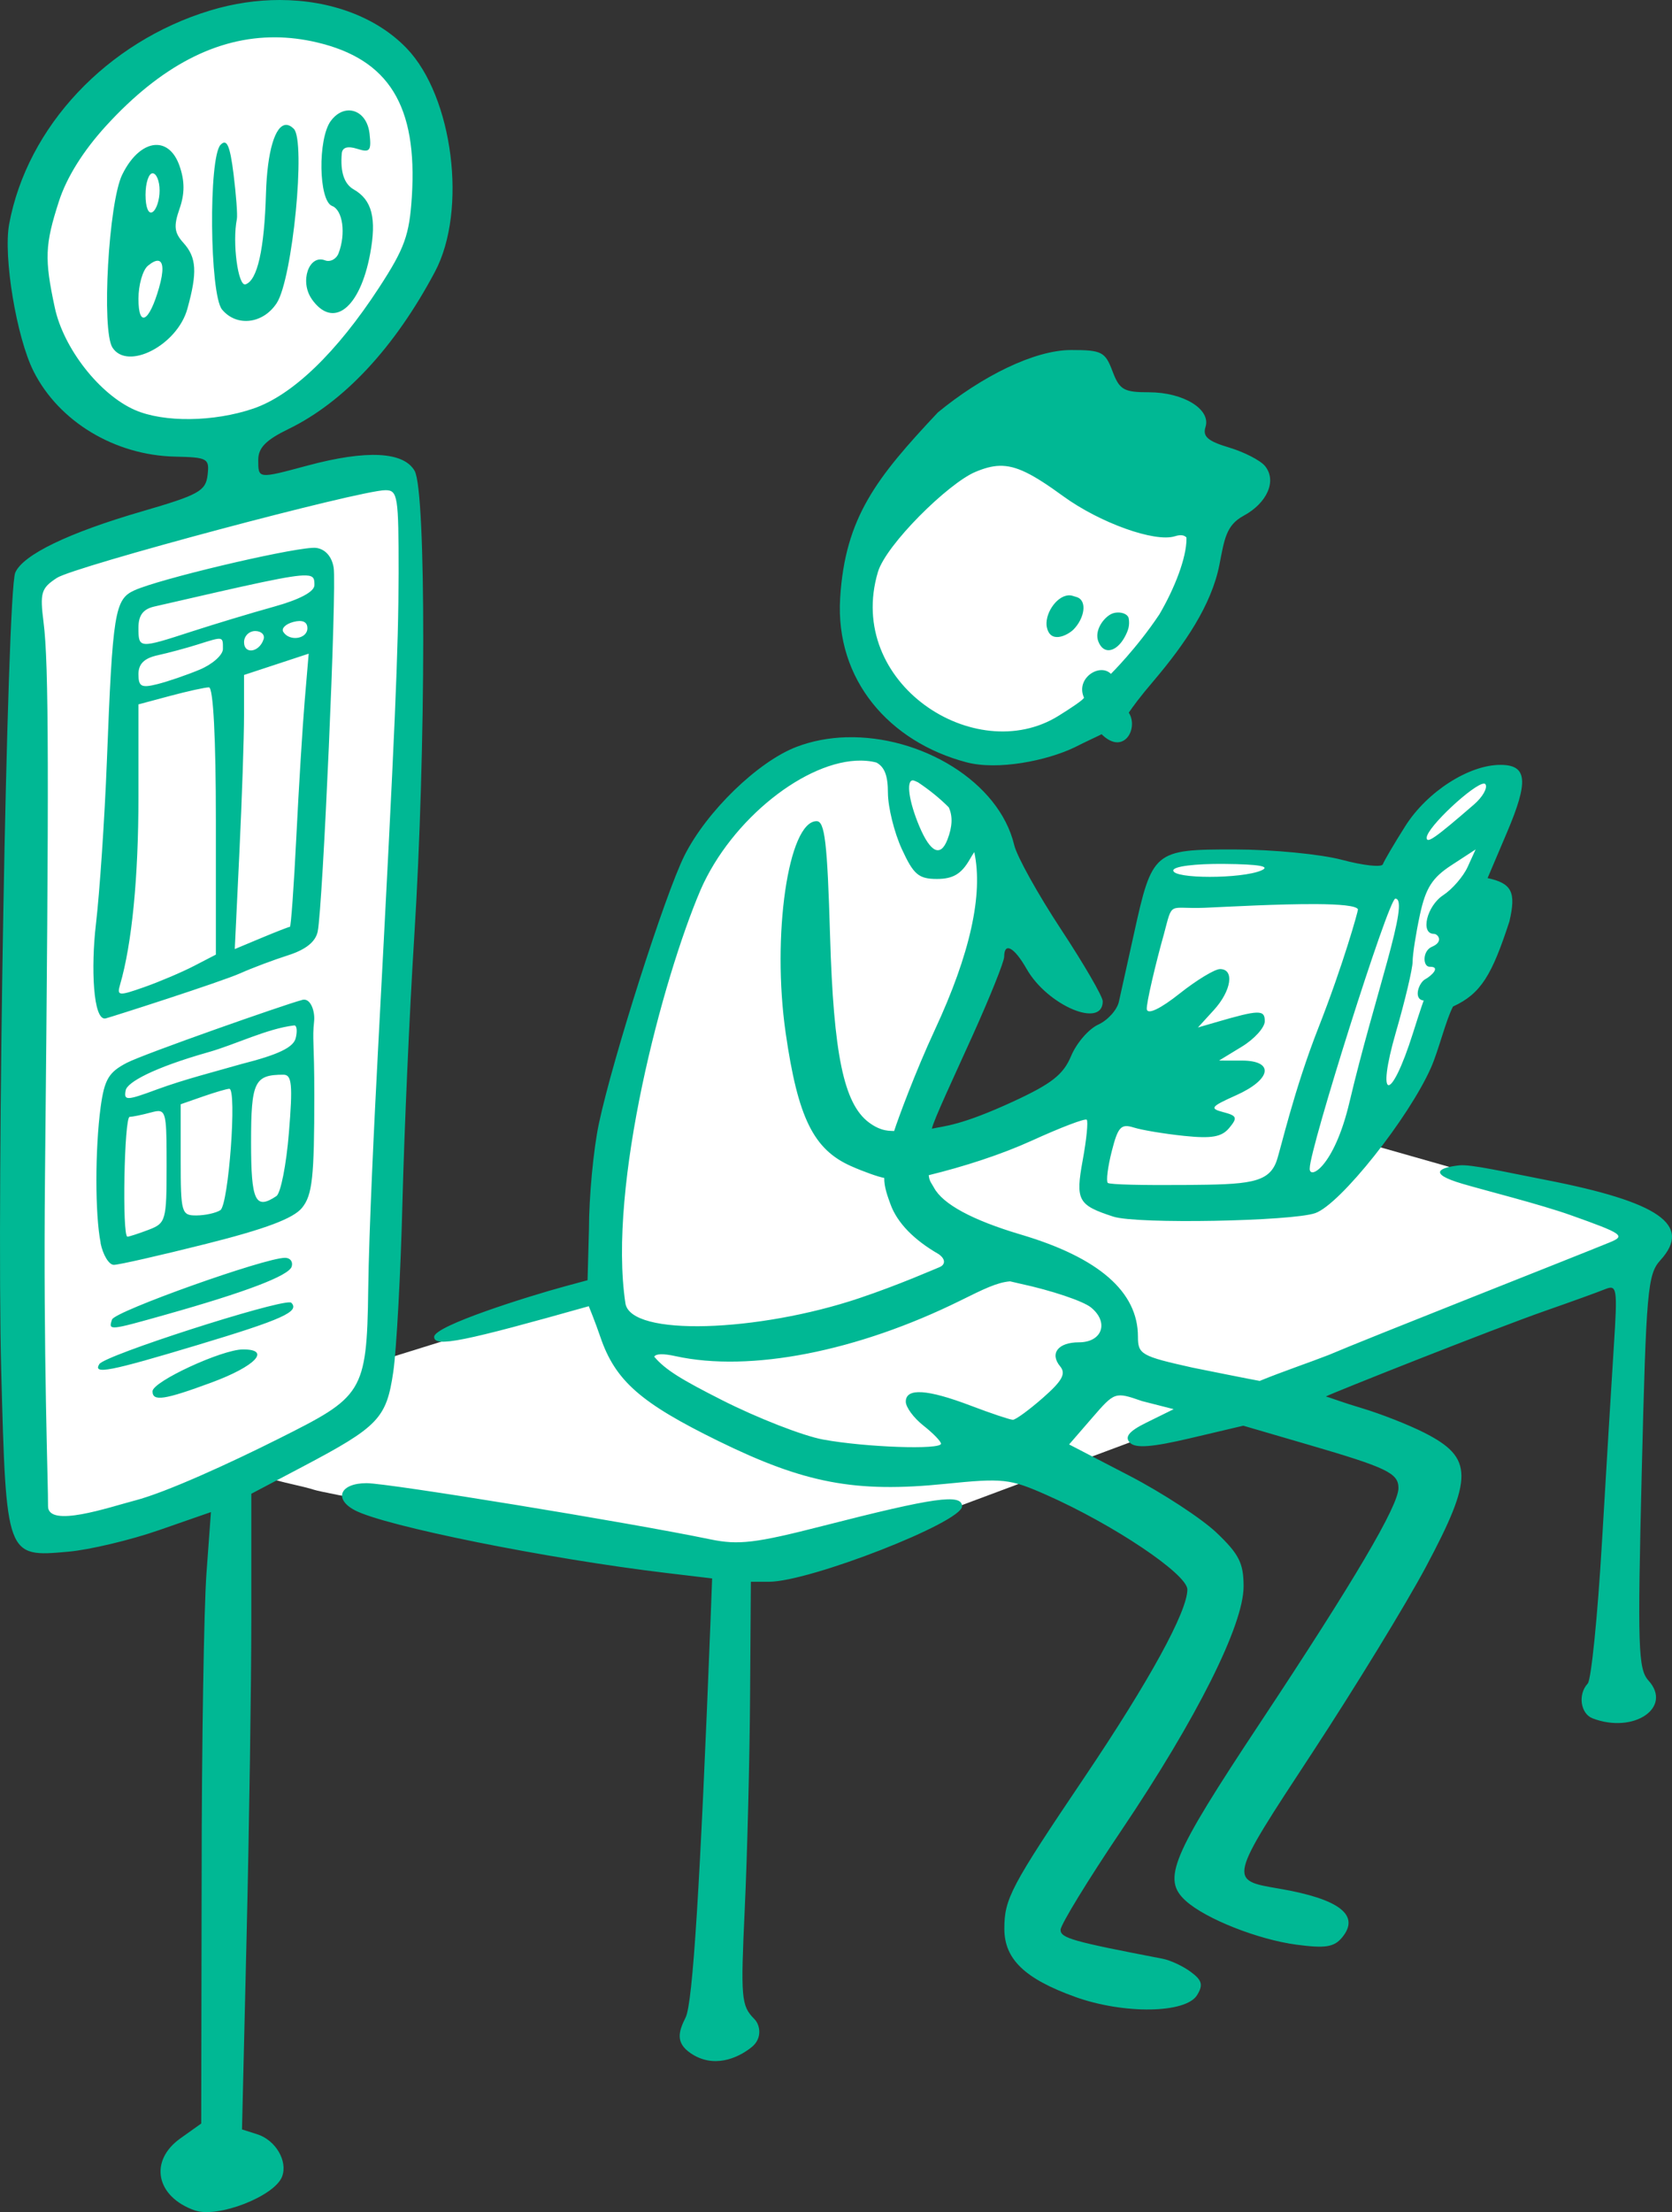 <?xml version="1.0" ?><svg height="318.884mm" viewBox="0 0 241.131 318.884" width="241.131mm" xmlns="http://www.w3.org/2000/svg">
    <rect x="0" y="0" width="241.131" height="318.884" fill="#333333" stroke="none"/>
    <path d="m 11390.795,268.236 c -3.417,-0.002 -7.171,0.525 -11.204,1.646 -18.439,5.124 -24.206,18.661 -25.95,33.288 2.203,21.933 17.098,26.727 32.397,22.975 15.298,-3.752 27.402,-26.843 25.987,-40.479 -1.105,-10.653 -9.025,-17.422 -21.23,-17.43 z m 107.429,55.354 c -12.097,0.065 -18.932,9.095 -22.334,16.962 -4.445,10.276 -1.193,19.056 1.264,24.161 5.456,6.829 14.201,7.382 23.378,6.146 9.178,-1.236 19.332,-16.942 20.705,-19.999 1.373,-3.057 9.864,-16.194 -10.371,-24.519 -4.742,-1.951 -8.939,-2.772 -12.642,-2.752 z m -90.012,9.288 -53.838,12.975 -1.269,40.909 0.542,99.604 c 0,0 15.285,-2.341 20.56,-4.065 4.535,-1.481 22.247,-11.256 27.378,-14.107 -2.344,2.508 -11.535,6.197 -13.932,7.636 -2.494,1.496 4.372,2.341 7.154,3.252 2.782,0.911 62.944,11.511 62.944,11.511 l 22.945,-6.503 c 0,0 100.052,-37.267 104.171,-39.12 4.12,-1.854 0.868,-4.552 -3.758,-5.951 -4.625,-1.398 -34.109,-9.756 -34.109,-9.756 l -7.48,7.642 -0.404,0.009 15.219,-17.374 c 0,0 14.381,-40.323 12.863,-42.697 -1.518,-2.374 -5.998,-0.976 -8.057,0.618 -2.06,1.593 -9.034,14.016 -9.034,14.016 0,0 -19.331,-3.674 -21.029,-3.902 -1.699,-0.228 -10.912,1.236 -10.912,1.236 l -0.543,3.154 -9.714,42.605 0.97,-11.582 -2.132,0.716 -25.789,9.641 c -0.05,-4.04 1.375,-9.45 2.484,-12.536 1.59,-4.423 10.839,-27.186 9.936,-31.706 -0.903,-4.52 -10.587,-14.698 -16.296,-16.389 -10.153,-2.959 -20.957,4.325 -28.581,17.853 -7.624,13.528 -11.454,48.16 -12.394,56.452 -0.13,1.148 -0.05,2.322 0.192,3.503 l -31.519,9.797 c 0,0 -0.275,1.285 -0.783,2.88 0.632,-10.184 4.408,-71.435 4.175,-78.941 -0.249,-8.162 0.04,-51.379 0.04,-51.379 z m 99.593,102.935 c 0.395,0.282 1.675,1.126 3.534,1.753 l -3.688,0.087 z m 2.437,18.067 c 0.193,0.261 0.363,0.522 0.48,0.78 2.638,5.821 -13.695,18.828 -17.163,20.129 -3.469,1.301 -11.996,0.747 -21.825,0.52 -5.405,-0.125 -11.046,-2.307 -15.982,-4.666 8.736,2.825 24.103,4.912 31.375,3.821 8.889,-1.333 16.802,-6.699 21.427,-13.82 1.848,-2.846 2.188,-5.021 1.688,-6.763 z" fill="#FFFFFF" paint-order="markers stroke fill" transform="translate(-92.117,-104.838) translate(-11257.376,-159.478)"/>
    <path d="m 11389.881,264.316 c -3.295,-0.006 -6.712,0.488 -10.085,1.513 -14.881,4.52 -26.371,16.725 -28.981,30.785 -0.873,4.698 1.061,16.355 3.522,21.236 3.649,7.238 11.701,12.093 20.38,12.29 4.741,0.108 4.998,0.255 4.711,2.674 -0.274,2.288 -1.273,2.841 -9.442,5.216 -10.617,3.087 -17.192,6.262 -18.294,8.838 -1.195,2.783 -2.717,89.202 -2.026,114.981 0.723,27.023 0.699,26.961 9.678,26.153 3.079,-0.277 8.967,-1.676 13.085,-3.108 l 7.485,-2.603 -0.647,8.83 c -0.358,4.857 -0.694,24.689 -0.694,44.072 l -0.06,35.241 -3.002,2.137 c -4.566,3.252 -3.534,8.42 2.076,10.39 h 0.02 c 3.275,1.149 11.474,-2.032 12.565,-4.874 0.854,-2.228 -0.927,-5.262 -3.586,-6.106 l -2.193,-0.696 0.668,-28.052 c 0.365,-15.429 0.676,-36.047 0.676,-45.818 v -17.766 l 7.35,-3.875 c 11.01,-5.805 12.136,-6.979 13.122,-13.69 0.466,-3.182 1.067,-14.237 1.327,-24.566 0.262,-10.33 1.024,-27.461 1.692,-38.07 1.712,-27.151 1.743,-64.31 0.06,-67.257 -1.589,-2.781 -6.941,-3.044 -15.445,-0.761 -7.168,1.927 -7.108,1.935 -7.108,-0.813 0,-1.745 1.099,-2.87 4.348,-4.448 8.009,-3.891 15.33,-11.746 21.139,-22.681 4.692,-8.828 2.611,-25.247 -4.079,-32.208 -4.343,-4.517 -11.01,-6.949 -18.26,-6.963 z m -0.648,5.38 c 1.96,0.014 3.942,0.255 5.945,0.726 10.406,2.442 14.541,9.152 13.71,22.243 -0.354,5.551 -1.039,7.449 -4.72,13.101 -6.116,9.382 -12.504,15.528 -18.142,17.45 -5.691,1.939 -12.9,2.026 -17.07,0.206 -5.088,-2.221 -10.302,-8.878 -11.562,-14.766 -1.508,-7.021 -1.428,-9.052 0.595,-15.314 1.117,-3.462 3.502,-7.277 6.812,-10.898 7.835,-8.573 15.938,-12.806 24.432,-12.747 z m 10.487,10.54 c -0.876,0.032 -1.792,0.519 -2.534,1.532 -1.881,2.597 -1.747,11.491 0.202,12.239 1.545,0.593 2.011,4.006 0.932,6.819 -0.325,0.848 -1.206,1.307 -1.954,1.02 -2.321,-0.891 -3.68,3.052 -1.916,5.57 h -0.01 c 3.079,4.395 6.955,1.408 8.431,-6.497 0.959,-5.124 0.279,-7.787 -2.362,-9.292 -1.387,-0.79 -1.958,-2.53 -1.727,-5.188 0.08,-0.879 0.843,-1.108 2.227,-0.669 1.836,0.583 2.063,0.299 1.776,-2.207 -0.248,-2.164 -1.599,-3.379 -3.061,-3.326 z m -8.993,2.084 c -1.554,0.061 -2.689,3.769 -2.876,9.863 -0.236,8.104 -1.237,12.551 -2.949,13.123 -1.077,0.36 -1.932,-6.038 -1.249,-9.409 0.112,-0.558 -0.104,-3.466 -0.475,-6.461 -0.519,-4.141 -0.964,-5.162 -1.862,-4.264 -1.77,1.761 -1.594,21.602 0.201,23.766 2.098,2.529 5.911,2.08 7.882,-0.927 2.287,-3.479 4.23,-23.39 2.46,-25.132 -0.395,-0.39 -0.775,-0.57 -1.132,-0.559 z m -18.549,2.891 c -1.707,-0.072 -3.648,1.396 -5.061,4.286 -1.966,4.021 -3.004,22.457 -1.404,24.928 2.175,3.364 9.344,-0.342 10.8,-5.585 1.462,-5.268 1.335,-7.412 -0.57,-9.517 -1.321,-1.46 -1.43,-2.409 -0.561,-4.902 0.766,-2.183 0.763,-4.004 0,-6.193 -0.687,-1.973 -1.874,-2.96 -3.201,-3.016 z m -0.684,4.087 c 0.559,0 1.015,1.115 1.015,2.478 0,1.363 -0.456,2.761 -1.015,3.106 -0.59,0.366 -1.013,-0.667 -1.013,-2.478 0,-1.708 0.455,-3.105 1.013,-3.105 z m 0.794,12.609 c 0.769,0.071 0.848,1.433 0.141,3.896 -1.426,4.978 -2.969,5.803 -2.969,1.588 0,-1.998 0.613,-4.141 1.361,-4.763 0.626,-0.519 1.118,-0.754 1.467,-0.721 z m 131.659,12.869 c -5.258,4.9e-4 -12.851,3.773 -19.2,8.997 -8.822,9.389 -13.381,15.114 -14.09,26.776 -0.717,11.792 7.114,20.719 18.206,23.653 4.517,1.195 11.596,-0.214 15.64,-2.167 1.501,-0.777 3.709,-1.762 3.853,-1.882 3.189,3.164 5.393,-0.847 3.925,-3.105 0.564,-0.821 1.574,-2.234 3.675,-4.688 4.339,-5.125 8.249,-10.779 9.397,-16.633 0.715,-3.647 0.949,-5.691 3.481,-7.056 3.405,-1.836 4.845,-5.064 3.082,-7.188 -0.671,-0.808 -2.999,-2.003 -5.177,-2.655 -3.065,-0.919 -3.828,-1.585 -3.39,-2.964 0.808,-2.545 -3.192,-4.997 -8.15,-4.997 -3.646,0 -4.253,-0.351 -5.269,-3.046 -1.056,-2.796 -1.546,-3.046 -5.979,-3.046 z m -10.316,16.692 c 2.419,-0.072 4.834,1.205 9.163,4.356 5.306,3.865 13.249,6.715 16.147,5.794 0.792,-0.251 1.335,-0.175 1.652,0.173 10e-4,0.065 0.01,0.129 0.01,0.193 0,2.77 -1.715,7.157 -3.911,10.901 -3.289,4.932 -6.989,8.573 -6.989,8.573 -1.604,-1.616 -5.123,0.629 -3.889,3.41 0.1,0.219 -1.895,1.543 -3.696,2.658 -12.008,7.434 -30.749,-4.756 -26.021,-20.734 1.176,-3.974 10.156,-12.801 14.049,-14.441 1.282,-0.54 2.382,-0.852 3.482,-0.884 z m -88.548,3.513 v 0 c 1.78,0 1.895,0.886 1.895,11.929 -0.03,11.301 -0.488,21.964 -2.943,68.272 -0.578,10.888 -1.333,26.647 -1.439,35.024 -0.19,15.028 -0.863,15.466 -12.964,21.534 -6.915,3.468 -16.157,7.709 -20.697,8.887 -3.661,0.951 -12.558,4.025 -12.515,0.796 0.04,-2.712 -0.7,-21.404 -0.44,-47.461 0.592,-58.14 0.555,-73.967 -0.202,-79.904 -0.546,-4.305 -0.356,-4.944 1.911,-6.431 2.512,-1.646 43.733,-12.647 47.391,-12.647 z m -10.587,8.313 v 5.1e-4 c -4.075,0.247 -22.021,4.483 -25.637,6.131 -2.82,1.285 -3.125,3.189 -3.954,24.641 -0.325,8.375 -1.045,18.948 -1.58,23.497 -0.724,6.154 -0.422,14.025 1.42,13.558 0.903,-0.229 16.648,-5.269 19.441,-6.519 1.675,-0.749 4.761,-1.909 6.856,-2.577 2.546,-0.813 3.959,-1.942 4.267,-3.419 0.739,-3.545 2.765,-49.671 2.305,-52.458 -0.264,-1.598 -1.191,-2.653 -2.498,-2.848 -0.139,-0.021 -0.349,-0.022 -0.62,-0.006 z m -0.884,3.974 c 1.222,0.043 1.226,0.561 1.226,1.39 0,0.955 -2.109,2.08 -5.836,3.116 -3.212,0.892 -8.553,2.504 -11.873,3.582 -7.609,2.473 -7.669,2.468 -7.669,-0.559 0,-1.78 0.67,-2.673 2.285,-3.044 14.414,-3.313 19.832,-4.557 21.867,-4.484 z m 110.228,2.874 c -1.716,-0.152 -3.58,2.333 -3.416,4.33 0.377,2.78 2.984,1.461 3.869,0.609 1.612,-1.624 2.053,-4.21 0.466,-4.696 l -0.579,-0.177 c -0.112,-0.035 -0.226,-0.056 -0.34,-0.066 z m 7.103,2.476 c -0.399,-0.031 -0.821,0.032 -1.17,0.201 -1.166,0.565 -2.476,2.421 -1.886,3.958 0.782,2.04 2.658,1.472 3.794,-0.603 0.595,-1.086 0.734,-1.762 0.599,-2.683 -0.08,-0.51 -0.672,-0.821 -1.337,-0.873 z m -118.27,1.22 c 0.753,-0.012 1.152,0.34 1.152,1.034 0,1.569 -2.596,1.962 -3.482,0.528 -0.307,-0.495 0.351,-1.137 1.462,-1.428 0.327,-0.086 0.618,-0.13 0.868,-0.134 z m -6.379,1.446 c 0.884,0 1.436,0.543 1.206,1.206 -0.628,1.882 -2.812,2.194 -2.812,0.402 0,-0.884 0.723,-1.607 1.606,-1.607 z m -5.067,1.127 c 0.443,0.078 0.414,0.536 0.414,1.462 0,0.866 -1.511,2.206 -3.355,2.977 -1.845,0.771 -4.587,1.711 -6.093,2.088 -2.316,0.582 -2.733,0.362 -2.733,-1.435 0,-1.489 0.831,-2.303 2.791,-2.732 1.537,-0.336 4.115,-1.03 5.735,-1.542 1.885,-0.595 2.799,-0.898 3.241,-0.82 z m 12.783,2.136 -0.57,6.744 c -0.314,3.709 -0.858,12.568 -1.212,19.687 -0.351,7.119 -0.777,12.944 -0.921,12.944 -0.155,0 -2.008,0.721 -4.118,1.604 l -3.838,1.604 0.667,-13.947 c 0.368,-7.671 0.67,-16.561 0.67,-19.757 v -5.81 l 4.66,-1.534 z m -14.384,4.858 c 0.622,0 0.999,7.285 0.999,19.263 v 19.262 l -3.159,1.635 c -1.739,0.899 -4.965,2.271 -7.169,3.048 -3.695,1.302 -3.965,1.276 -3.493,-0.34 1.715,-5.872 2.656,-15.476 2.656,-27.109 v -13.308 l 4.581,-1.226 c 2.52,-0.674 5.033,-1.226 5.585,-1.226 z m 91.915,7.191 c -2.467,0.072 -4.899,0.515 -7.174,1.384 -5.563,2.124 -12.961,9.296 -16.162,15.664 -2.785,5.548 -10.336,29.194 -12.345,38.658 -0.774,3.654 -1.431,10.528 -1.431,15.273 l -0.201,7.291 -3.251,0.881 c -5.221,1.414 -18.834,5.671 -18.872,7.276 -0.04,1.596 4.386,0.64 22.3,-4.409 0,0 0.985,2.412 1.652,4.386 2.17,6.416 5.901,9.582 17.006,15.033 12.46,6.117 19.79,7.505 32.72,6.194 8.377,-0.849 9.338,-0.745 14.598,1.579 9.672,4.275 20.349,11.435 20.349,13.647 0,3.183 -5.503,13.217 -14.861,27.098 -10.622,15.753 -11.533,17.48 -11.533,21.81 0,4.375 2.946,7.208 10.212,9.817 h -0.01 c 7.038,2.527 15.98,2.396 17.597,-0.258 0.901,-1.472 0.719,-2.135 -0.91,-3.343 -1.115,-0.829 -2.943,-1.683 -4.06,-1.897 -13.012,-2.496 -14.719,-2.979 -14.719,-4.169 0,-0.728 3.942,-7.175 8.765,-14.328 10.876,-16.139 17.629,-29.609 17.629,-35.168 0,-3.364 -0.653,-4.659 -3.907,-7.757 -2.154,-2.045 -7.814,-5.743 -12.582,-8.218 l -8.673,-4.499 3.297,-3.805 c 3.29,-3.797 3.304,-3.802 7.243,-2.438 l 4.54,1.158 -4.001,1.972 c -2.515,1.24 -3.106,2.067 -2.291,2.881 0.814,0.814 3.188,0.629 8.726,-0.676 l 7.605,-1.793 9.413,2.747 c 11.304,3.299 12.964,4.098 12.964,6.238 0,2.553 -6.353,13.331 -19.986,33.898 -12.806,19.322 -14.129,22.495 -10.687,25.61 2.878,2.602 10.426,5.586 15.997,6.323 4.127,0.546 5.395,0.346 6.541,-1.034 2.67,-3.217 -0.362,-5.563 -9.123,-7.056 -7.263,-1.238 -7.292,-1.12 4.79,-19.522 6.169,-9.401 13.553,-21.471 16.411,-26.822 6.892,-12.92 6.869,-15.758 -0.173,-19.35 -2.253,-1.149 -6.351,-2.76 -9.111,-3.579 -2.759,-0.819 -4.414,-1.474 -5.131,-1.668 1.033,-0.543 24.115,-9.717 31.784,-12.395 3.632,-1.267 7.44,-2.644 8.464,-3.06 1.75,-0.71 1.827,-0.204 1.281,8.269 -0.32,4.964 -1.091,17.705 -1.715,28.314 -0.625,10.609 -1.546,19.723 -2.044,20.254 -1.445,1.535 -1.053,4.346 0.697,5.018 5.922,2.273 11.586,-1.556 8.063,-5.45 -1.493,-1.648 -1.592,-4.736 -0.97,-30.118 0.642,-26.146 0.843,-28.447 2.688,-30.475 4.619,-5.078 -0.135,-8.394 -16.616,-11.592 -5.778,-1.121 -10.72,-2.265 -12.394,-2.082 -2.639,0.289 -4.812,1.101 0.463,2.657 3.35,0.988 11.171,2.944 15.638,4.532 7.511,2.67 7.931,2.964 5.582,3.924 -5.868,2.4 -34.879,13.813 -40.49,16.212 -2.606,1.024 -6.942,2.497 -9.969,3.75 -0.264,-0.021 -9.419,-1.856 -9.69,-1.916 -7.42,-1.656 -7.871,-1.911 -7.871,-4.478 0,-6.457 -5.652,-11.374 -16.87,-14.699 -6.983,-2.07 -11.271,-4.384 -12.546,-6.767 -0.353,-0.659 -0.666,-0.886 -0.753,-1.798 5.113,-1.249 10.4,-2.958 14.851,-4.973 4.138,-1.889 7.703,-3.25 7.934,-3.024 0.227,0.226 -0.03,2.857 -0.582,5.846 -1.056,5.791 -0.691,6.464 4.417,8.125 3.408,1.108 25.775,0.662 29.116,-0.503 3.62,-1.263 13.486,-13.715 16.698,-20.972 1.108,-2.509 2.119,-6.78 3.175,-8.812 4.055,-1.853 5.616,-4.568 8.129,-12.252 0.99,-4.221 0.381,-5.506 -3.143,-6.262 l 2.818,-6.632 c 3.136,-7.378 2.906,-9.691 -0.967,-9.691 -4.556,0 -10.573,3.867 -13.711,8.814 -1.625,2.562 -3.073,5.044 -3.245,5.514 -0.161,0.47 -2.806,0.185 -5.877,-0.634 -3.07,-0.819 -10.029,-1.494 -15.458,-1.5 -11.699,-0.014 -11.923,0.173 -14.57,12.193 -0.918,4.175 -1.902,8.565 -2.162,9.756 -0.267,1.191 -1.611,2.676 -2.981,3.302 -1.373,0.625 -3.131,2.655 -3.905,4.51 -1.128,2.699 -2.806,4.016 -8.403,6.596 -7.508,3.461 -9.875,3.501 -11.679,3.897 0.192,-1.125 3.345,-7.83 5.854,-13.396 2.513,-5.566 4.57,-10.69 4.57,-11.388 0,-2.172 1.453,-1.388 3.243,1.762 2.996,5.265 10.973,8.647 10.973,4.653 0,-0.68 -2.714,-5.356 -6.032,-10.392 -3.315,-5.036 -6.345,-10.484 -6.731,-12.107 -2.183,-9.204 -13.532,-15.867 -24.221,-15.556 z m 2.14,3.365 c 0.526,0.006 1.039,0.049 1.537,0.133 0.22,0.037 0.45,0.095 0.68,0.151 1.18,0.663 1.648,1.907 1.648,4.361 0.01,2.083 0.913,5.729 2.004,8.102 1.693,3.69 2.426,4.314 5.073,4.314 2.303,0 3.51,-0.716 4.709,-2.792 0.266,-0.461 0.487,-0.826 0.669,-1.078 1.302,6.087 -0.593,14.661 -5.665,25.572 -2.875,6.188 -5.371,13.001 -5.894,14.635 -0.444,-0.05 -1.807,0.161 -3.683,-1.267 -3.574,-2.722 -5.054,-9.777 -5.558,-26.902 -0.394,-13.422 -0.757,-16.497 -1.939,-16.497 -4.089,0 -6.493,16.494 -4.456,30.575 1.765,12.202 4.009,16.756 9.44,19.158 1.863,0.824 3.995,1.574 4.768,1.695 -0.01,1.325 0.474,2.614 0.896,3.78 0.978,2.705 3.404,5.165 6.948,7.202 1.201,0.85 0.809,1.615 0.134,1.878 -0.648,0.252 -5.724,2.508 -11.622,4.488 -14.439,4.846 -32.948,5.606 -33.684,0.714 -2.549,-16.942 5.356,-46.74 10.847,-59.601 4.454,-10.188 15.255,-18.706 23.148,-18.623 z m 7.464,2.85 v 0 c 0.112,0 0.377,0.103 0.737,0.28 v 10e-4 c 1.612,1.069 3.156,2.317 4.435,3.603 0.598,1.276 0.53,2.803 -0.191,4.661 -0.995,2.564 -2.445,1.877 -4.046,-1.915 -1.508,-3.568 -1.941,-6.631 -0.937,-6.631 z m 82.38,0.466 c 0.09,0.004 0.16,0.037 0.2,0.101 0.329,0.528 -0.419,1.837 -1.657,2.91 -5.568,4.822 -6.823,5.703 -6.823,4.799 0,-1.509 6.895,-7.871 8.28,-7.81 z m -1.224,9.491 -1.146,2.517 c -0.63,1.384 -2.218,3.219 -3.527,4.077 -2.366,1.549 -3.336,5.574 -1.344,5.574 0.573,0 1.474,1.12 -0.282,1.863 -1.403,0.594 -1.328,2.901 -0.321,2.881 1.688,-0.033 0.191,1.354 -0.635,1.789 -0.948,0.499 -1.788,2.924 -0.234,3.075 0,0 -0.339,0.878 -1.55,4.711 -3.218,10.173 -5.35,9.854 -2.461,-0.13 1.328,-4.581 2.415,-9.168 2.415,-10.194 0,-1.026 0.473,-4.058 1.05,-6.738 0.832,-3.86 1.776,-5.346 4.544,-7.149 z m -36.241,2.088 c 5.041,0.049 6.721,0.345 5.329,0.944 -2.855,1.226 -12.691,1.226 -12.691,0 0,-0.59 3.082,-0.986 7.362,-0.944 z m 24.664,5.005 c 2.175,0 -2.993,14 -6.611,29.329 -2.238,9.48 -5.884,11.276 -5.733,9.522 0,-2.815 11.354,-38.852 12.344,-38.852 z m -11.31,0.788 c 3.24,0.025 5.689,0.221 5.923,0.754 0,0.321 -2.138,7.987 -5.692,17.034 -3.557,9.046 -5.459,17.561 -6.039,19.222 -1.144,3.271 -4.162,3.404 -13.138,3.48 -5.911,0.051 -10.955,-0.046 -11.215,-0.303 -0.256,-0.257 0,-2.308 0.573,-4.559 0.895,-3.524 1.335,-3.999 3.18,-3.419 1.177,0.37 4.44,0.912 7.255,1.204 3.982,0.413 5.424,0.159 6.512,-1.151 1.22,-1.471 1.114,-1.757 -0.863,-2.273 -2.018,-0.528 -1.819,-0.789 1.865,-2.437 5.096,-2.282 5.542,-4.989 0.822,-4.995 l -3.3,-0.003 3.3,-2.012 c 1.813,-1.106 3.299,-2.757 3.299,-3.667 0,-1.682 -0.815,-1.662 -7.106,0.172 l -2.538,0.74 2.285,-2.5 c 2.544,-2.784 3.021,-5.922 0.904,-5.922 -0.76,0 -3.387,1.593 -5.839,3.539 -2.703,2.146 -4.547,3.045 -4.719,2.284 -0.145,-0.69 1.402,-7.121 2.436,-10.751 1.347,-5.043 0.583,-3.682 5.9,-3.908 3.197,-0.136 10.794,-0.569 16.195,-0.528 z m -146.02,13.771 c -0.142,-0.009 -0.293,0.017 -0.453,0.083 -2.371,0.618 -22.632,7.719 -25.145,9.018 -2.627,1.359 -3.243,2.398 -3.789,6.382 -0.812,6.051 -0.82,15.476 0,19.577 h -0.02 c 0.348,1.745 1.214,3.172 1.923,3.172 0.708,0 6.702,-1.362 13.323,-3.027 8.55,-2.15 12.55,-3.652 13.813,-5.188 1.488,-1.829 1.776,-4.334 1.776,-16.262 0,-7.755 -0.312,-8.012 -0.03,-10.632 0.141,-1.32 -0.401,-3.061 -1.395,-3.122 z m -1.463,3.715 c 0.375,0 0.461,0.834 0.202,1.854 -0.348,1.33 -2.541,2.375 -7.772,3.7 -4.071,1.169 -8.207,2.204 -12.18,3.656 -4.446,1.649 -4.855,1.661 -4.561,0.143 0.218,-1.136 3.918,-3.227 11.979,-5.509 3.811,-1.079 8.456,-3.398 12.332,-3.844 z m -1.554,7.107 c 1.212,0 1.348,1.442 0.78,8.375 -0.373,4.606 -1.185,8.711 -1.801,9.121 -3.044,2.033 -3.655,0.74 -3.655,-7.744 0,-8.755 0.481,-9.753 4.676,-9.753 z m -7.815,2.03 c 1.128,0 -0.104,16.731 -1.29,17.497 -0.633,0.41 -2.181,0.753 -3.438,0.761 -2.168,0.015 -2.283,-0.36 -2.283,-8.007 v -8.022 l 3.198,-1.114 c 1.758,-0.613 3.473,-1.115 3.813,-1.115 z m -10.031,3.229 c 0.955,0.176 0.989,1.788 0.989,7.845 0,7.938 -0.103,8.304 -2.605,9.255 -1.433,0.545 -2.814,0.99 -3.044,0.99 -0.788,0 -0.466,-17.258 0.319,-17.272 0.418,-0.008 1.79,-0.289 3.046,-0.626 0.556,-0.15 0.977,-0.251 1.295,-0.192 z m 18.071,21.136 c -2.929,0 -24.558,7.711 -24.952,8.896 -0.542,1.616 -0.461,1.609 7.628,-0.669 11.689,-3.29 17.857,-5.638 18.28,-6.958 0.221,-0.698 -0.208,-1.269 -0.956,-1.269 z m 104.566,3.394 c 0.487,0.119 0.977,0.236 1.481,0.344 4.461,0.959 9.039,2.495 10.175,3.413 2.642,2.14 1.644,5.032 -1.737,5.032 -3.005,0 -4.248,1.604 -2.697,3.474 0.866,1.046 0.299,2.077 -2.486,4.524 -1.986,1.743 -3.938,3.17 -4.337,3.169 -0.4,-2.9e-4 -3.128,-0.914 -6.067,-2.031 -6.295,-2.393 -9.378,-2.584 -9.378,-0.58 0,0.797 1.143,2.347 2.539,3.445 1.395,1.098 2.538,2.273 2.538,2.612 0,0.904 -10.85,0.525 -16.973,-0.593 -2.915,-0.532 -9.514,-3.105 -14.662,-5.717 -5.703,-2.893 -8.083,-4.298 -9.722,-6.23 0.223,-0.42 1.221,-0.487 3.074,-0.08 10.73,2.362 26.229,-0.666 41.133,-8.038 3.251,-1.608 5.25,-2.604 7.119,-2.745 z m -103.816,3.032 c -2.259,-0.238 -26.747,7.621 -27.536,8.897 -0.95,1.54 1.437,1.076 14.202,-2.763 12.204,-3.669 14.749,-4.818 13.482,-6.085 -0.02,-0.025 -0.07,-0.041 -0.148,-0.049 z m -6.833,6.782 c -3.039,0.013 -13.031,4.64 -13.031,6.035 0,1.506 1.701,1.251 8.553,-1.283 6.314,-2.334 8.607,-4.769 4.478,-4.752 z m 17.848,19.279 c -3.826,0 -4.807,2.271 -1.693,3.909 4.334,2.281 27.736,6.988 44.921,9.037 l 6.599,0.787 -0.23,6.077 c -1.493,38.126 -2.563,55.154 -3.589,57.2 -1.042,2.078 -1.476,3.658 0.711,5.156 3.266,2.238 6.769,0.786 8.833,-0.888 1.515,-1.229 1.234,-3.151 0.365,-4.03 -1.905,-1.927 -1.988,-2.946 -1.378,-16.051 0.357,-7.695 0.699,-21.414 0.759,-30.487 l 0.115,-16.497 h 2.61 c 5.874,0 27.846,-8.581 27.846,-10.874 0,-1.858 -3.977,-1.299 -20.073,2.822 -9.729,2.492 -12.16,2.781 -16.241,1.934 -11.635,-2.415 -46.404,-8.095 -49.554,-8.095 z" fill="#00B894" transform="translate(-92.117,-104.838) translate(-11257.376,-159.478)"/>
</svg>